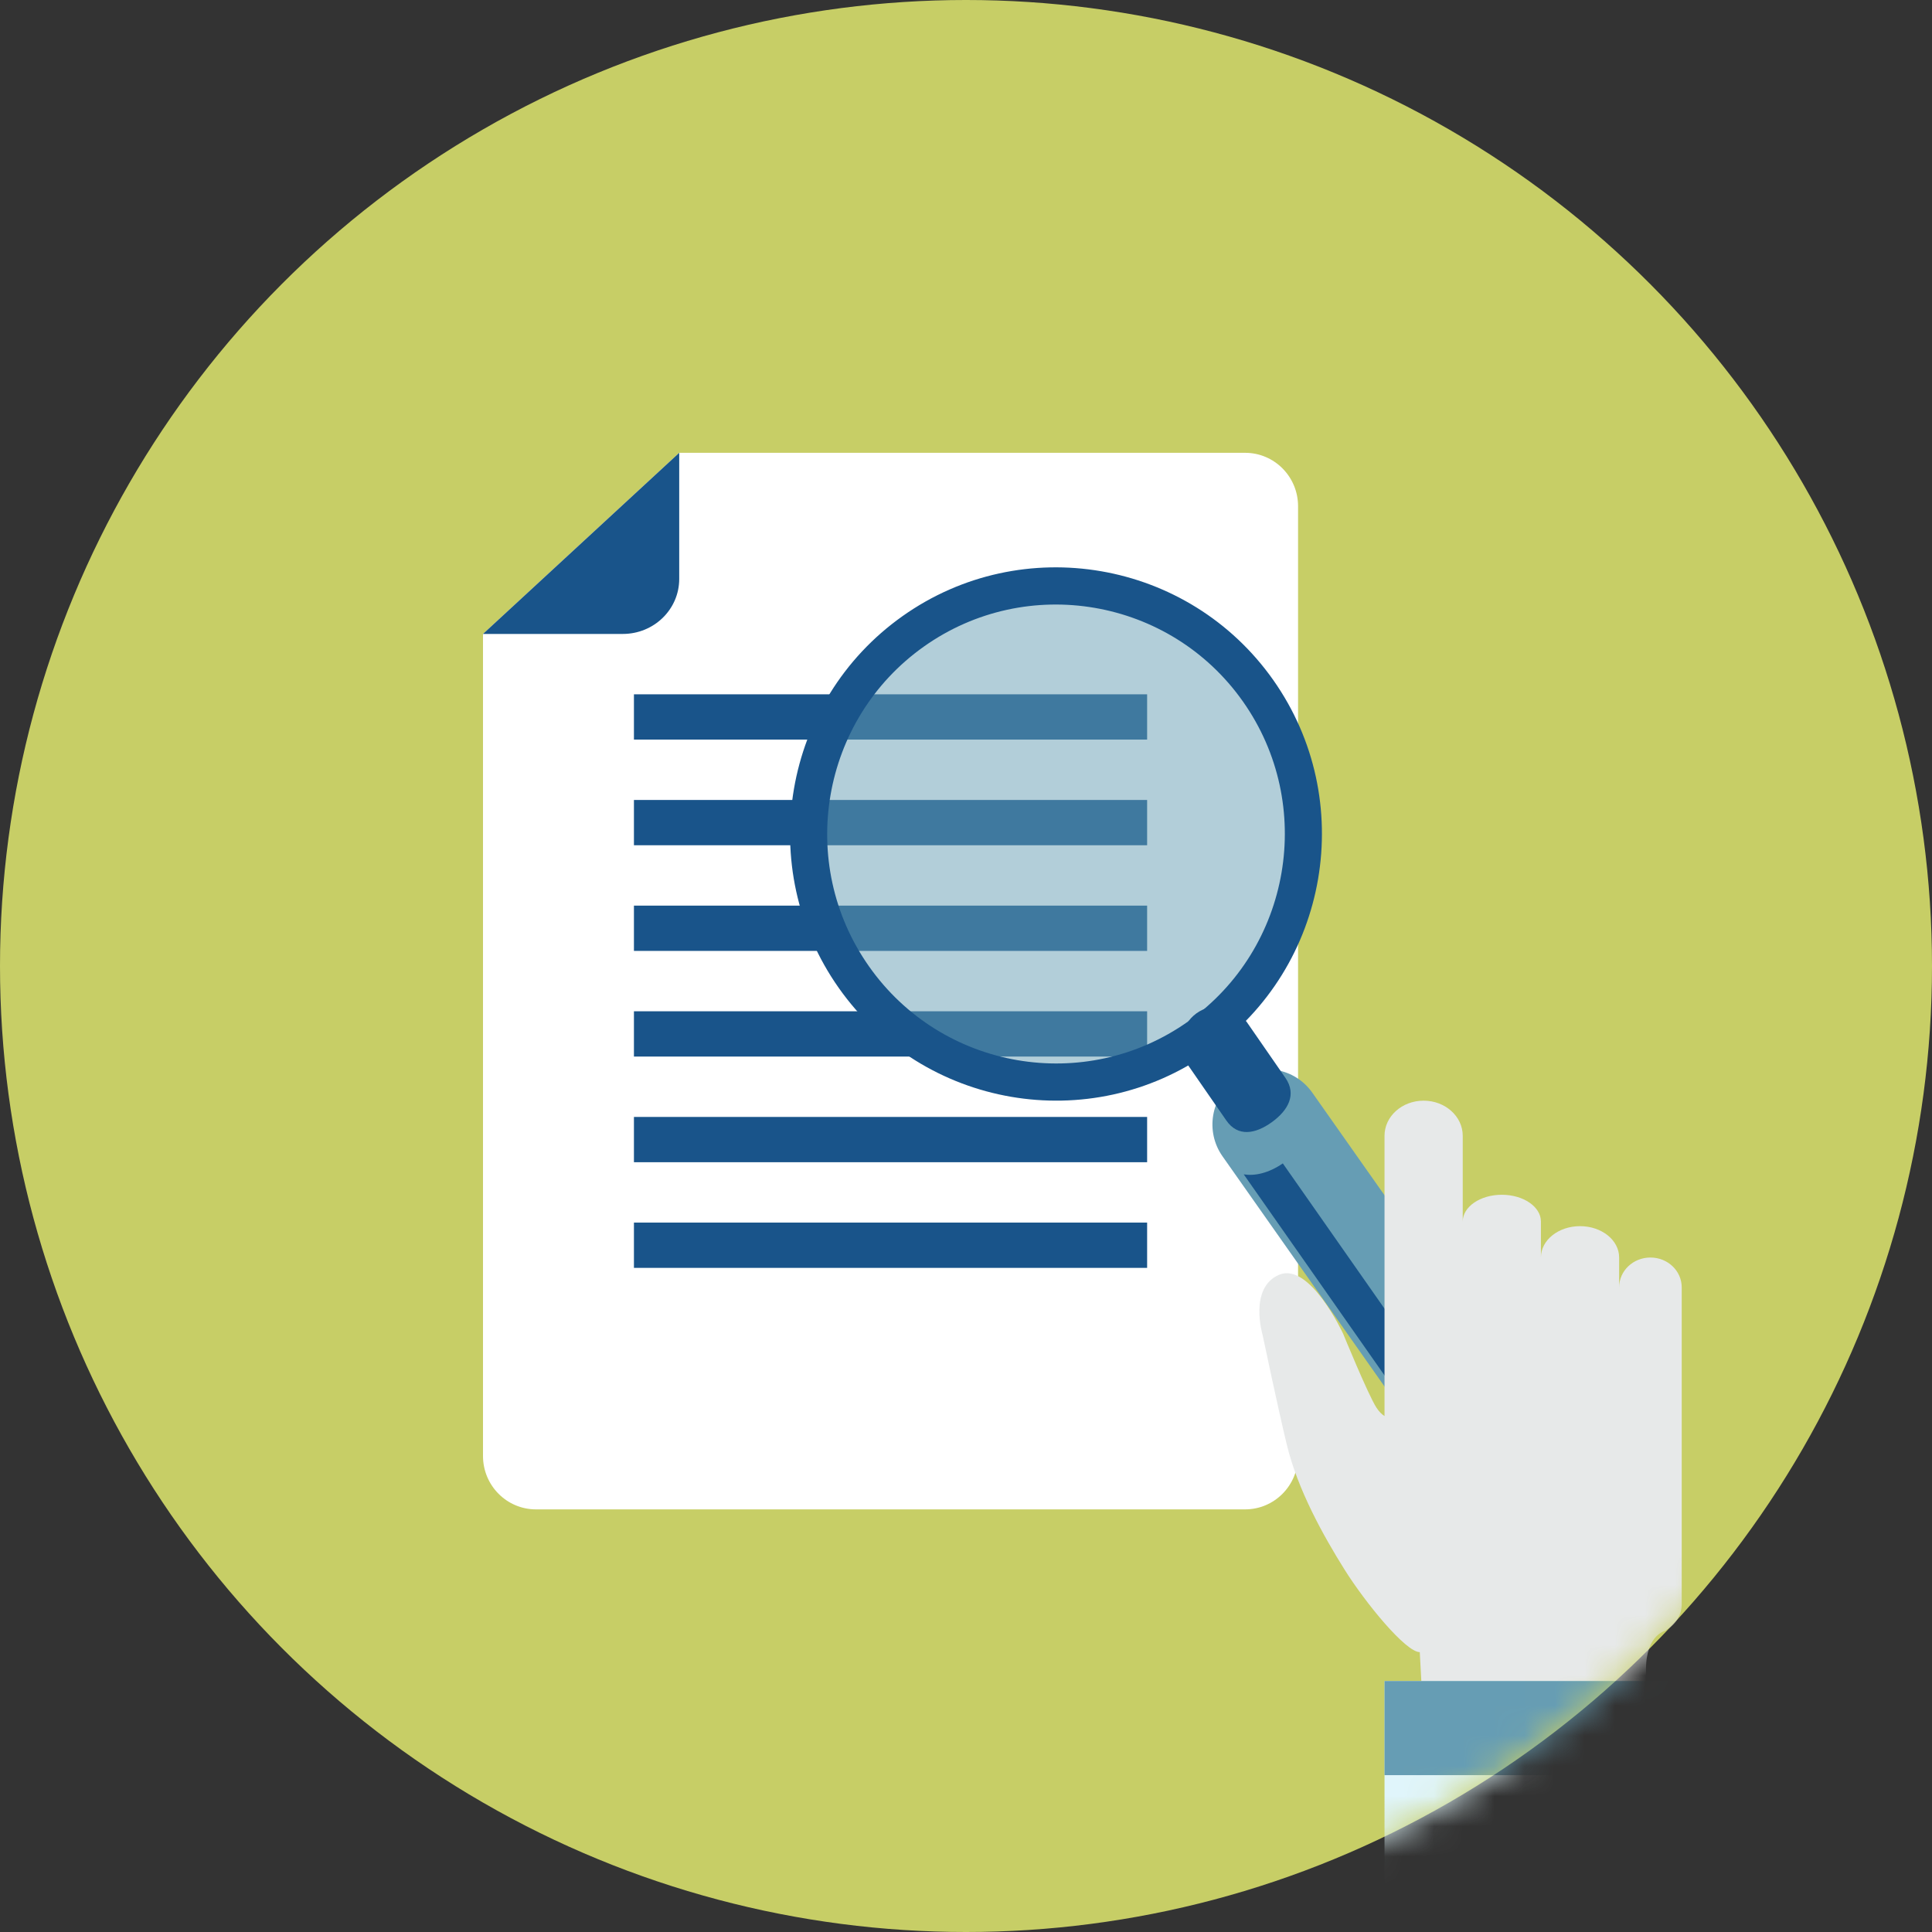 <svg width="64" height="64" viewBox="0 0 64 64" fill="none" xmlns="http://www.w3.org/2000/svg">
<rect x="0" y="0" width="64" height="64" fill="#333333" stroke="none"/>
<circle cx="32" cy="32" r="32" fill="#C7CE66"/>
<mask id="mask0" mask-type="alpha" maskUnits="userSpaceOnUse" x="0" y="0" width="64" height="64">
<circle cx="32" cy="32" r="32" fill="#DADE99"/>
</mask>
<g mask="url(#mask0)">
<path fill-rule="evenodd" clip-rule="evenodd" d="M16 21V48.231C16 49.208 16.785 50 17.755 50H41.246C42.215 50 43 49.208 43 48.231V16.769C43 15.792 42.215 15 41.246 15H22.5L16 21Z" fill="white"/>
<path fill-rule="evenodd" clip-rule="evenodd" d="M22.5 15V19.179C22.5 20.185 21.664 21 20.632 21H16L22.5 15Z" fill="#19548A"/>
<path fill-rule="evenodd" clip-rule="evenodd" d="M21 28H38V26.5H21V28Z" fill="#19548A"/>
<path fill-rule="evenodd" clip-rule="evenodd" d="M21 31.5H38V30H21V31.5Z" fill="#19548A"/>
<path fill-rule="evenodd" clip-rule="evenodd" d="M21 35H38V33.5H21V35Z" fill="#19548A"/>
<path fill-rule="evenodd" clip-rule="evenodd" d="M21 38.5H38V37H21V38.5Z" fill="#19548A"/>
<path fill-rule="evenodd" clip-rule="evenodd" d="M21 42H38V40.5H21V42Z" fill="#19548A"/>
<path fill-rule="evenodd" clip-rule="evenodd" d="M21 24.5H38V23H21V24.5Z" fill="#19548A"/>
<path opacity="0.503" fill-rule="evenodd" clip-rule="evenodd" d="M41.328 23.129C43.806 26.643 42.974 31.507 39.469 33.992C35.963 36.476 31.113 35.641 28.636 32.126C26.157 28.612 26.991 23.748 30.496 21.263C34.001 18.779 38.85 19.614 41.328 23.129Z" fill="#669DB4"/>
<path fill-rule="evenodd" clip-rule="evenodd" d="M49.239 47.557C48.418 48.14 47.282 47.943 46.702 47.119L40.498 38.305C39.917 37.481 40.112 36.34 40.933 35.757C41.755 35.174 42.89 35.37 43.471 36.195L49.675 45.008C50.255 45.833 50.061 46.974 49.239 47.557Z" fill="#669DB4"/>
<path fill-rule="evenodd" clip-rule="evenodd" d="M30.605 21.418C27.19 23.839 26.376 28.594 28.79 32.017C31.203 35.441 35.945 36.257 39.359 33.837C42.773 31.416 43.587 26.661 41.174 23.238C38.761 19.814 34.019 18.998 30.605 21.418ZM40.068 34.843C36.101 37.655 30.591 36.707 27.786 32.728C24.981 28.75 25.927 23.225 29.895 20.412C33.863 17.599 39.373 18.548 42.178 22.526C44.982 26.505 44.036 32.03 40.068 34.843Z" fill="#19548A"/>
<path fill-rule="evenodd" clip-rule="evenodd" d="M42.13 37.174C41.59 37.564 41.007 37.671 40.624 37.118L39.347 35.273C38.965 34.721 39.094 33.958 39.634 33.568C40.175 33.178 40.922 33.308 41.304 33.861L42.581 35.706C42.963 36.258 42.671 36.784 42.13 37.174Z" fill="#19548A"/>
<path fill-rule="evenodd" clip-rule="evenodd" d="M41.2 38.902L47.306 47.622C47.507 47.91 47.902 47.979 48.187 47.775C48.473 47.571 48.54 47.173 48.338 46.884L42.495 38.539C42.011 38.871 41.555 38.96 41.2 38.902Z" fill="#19548A"/>
<path fill-rule="evenodd" clip-rule="evenodd" d="M47.159 36.461C47.875 36.461 48.455 36.982 48.455 37.624V40.465C48.455 39.976 49.034 39.578 49.75 39.578C50.465 39.578 51.045 39.976 51.045 40.465V41.655C51.045 41.081 51.625 40.618 52.341 40.618C53.056 40.618 53.636 41.081 53.636 41.655V42.644C53.636 42.099 54.1 41.657 54.672 41.657C55.246 41.657 55.709 42.099 55.709 42.644V53.141C55.709 53.507 55.5 53.827 55.189 53.997L55.191 54.015C55.191 54.015 54.525 54.127 54.525 55.31V56.725H47.139L47.032 54.729C46.566 54.729 45.233 53.101 44.535 51.987C43.836 50.87 42.992 49.356 42.63 47.868C42.343 46.69 41.825 44.222 41.825 44.222C41.825 44.222 41.359 42.657 42.374 42.228C43.392 41.8 44.492 44.179 44.492 44.179C44.492 44.179 45.317 46.195 45.593 46.625C45.687 46.771 45.781 46.857 45.864 46.908V37.624C45.864 36.982 46.443 36.461 47.159 36.461Z" fill="#E7E9E9"/>
<path fill-rule="evenodd" clip-rule="evenodd" d="M45.864 64H56.227V55.686H45.864V64Z" fill="#E0F5FB"/>
<path fill-rule="evenodd" clip-rule="evenodd" d="M45.864 58.804H56.227V55.686H45.864V58.804Z" fill="#669DB4"/>
<path fill-rule="evenodd" clip-rule="evenodd" d="M54.673 57.245C54.673 56.958 54.44 56.725 54.154 56.725C53.868 56.725 53.636 56.958 53.636 57.245C53.636 57.532 53.868 57.765 54.154 57.765C54.44 57.765 54.673 57.532 54.673 57.245Z" fill="#19548A"/>
</g>
</svg>
